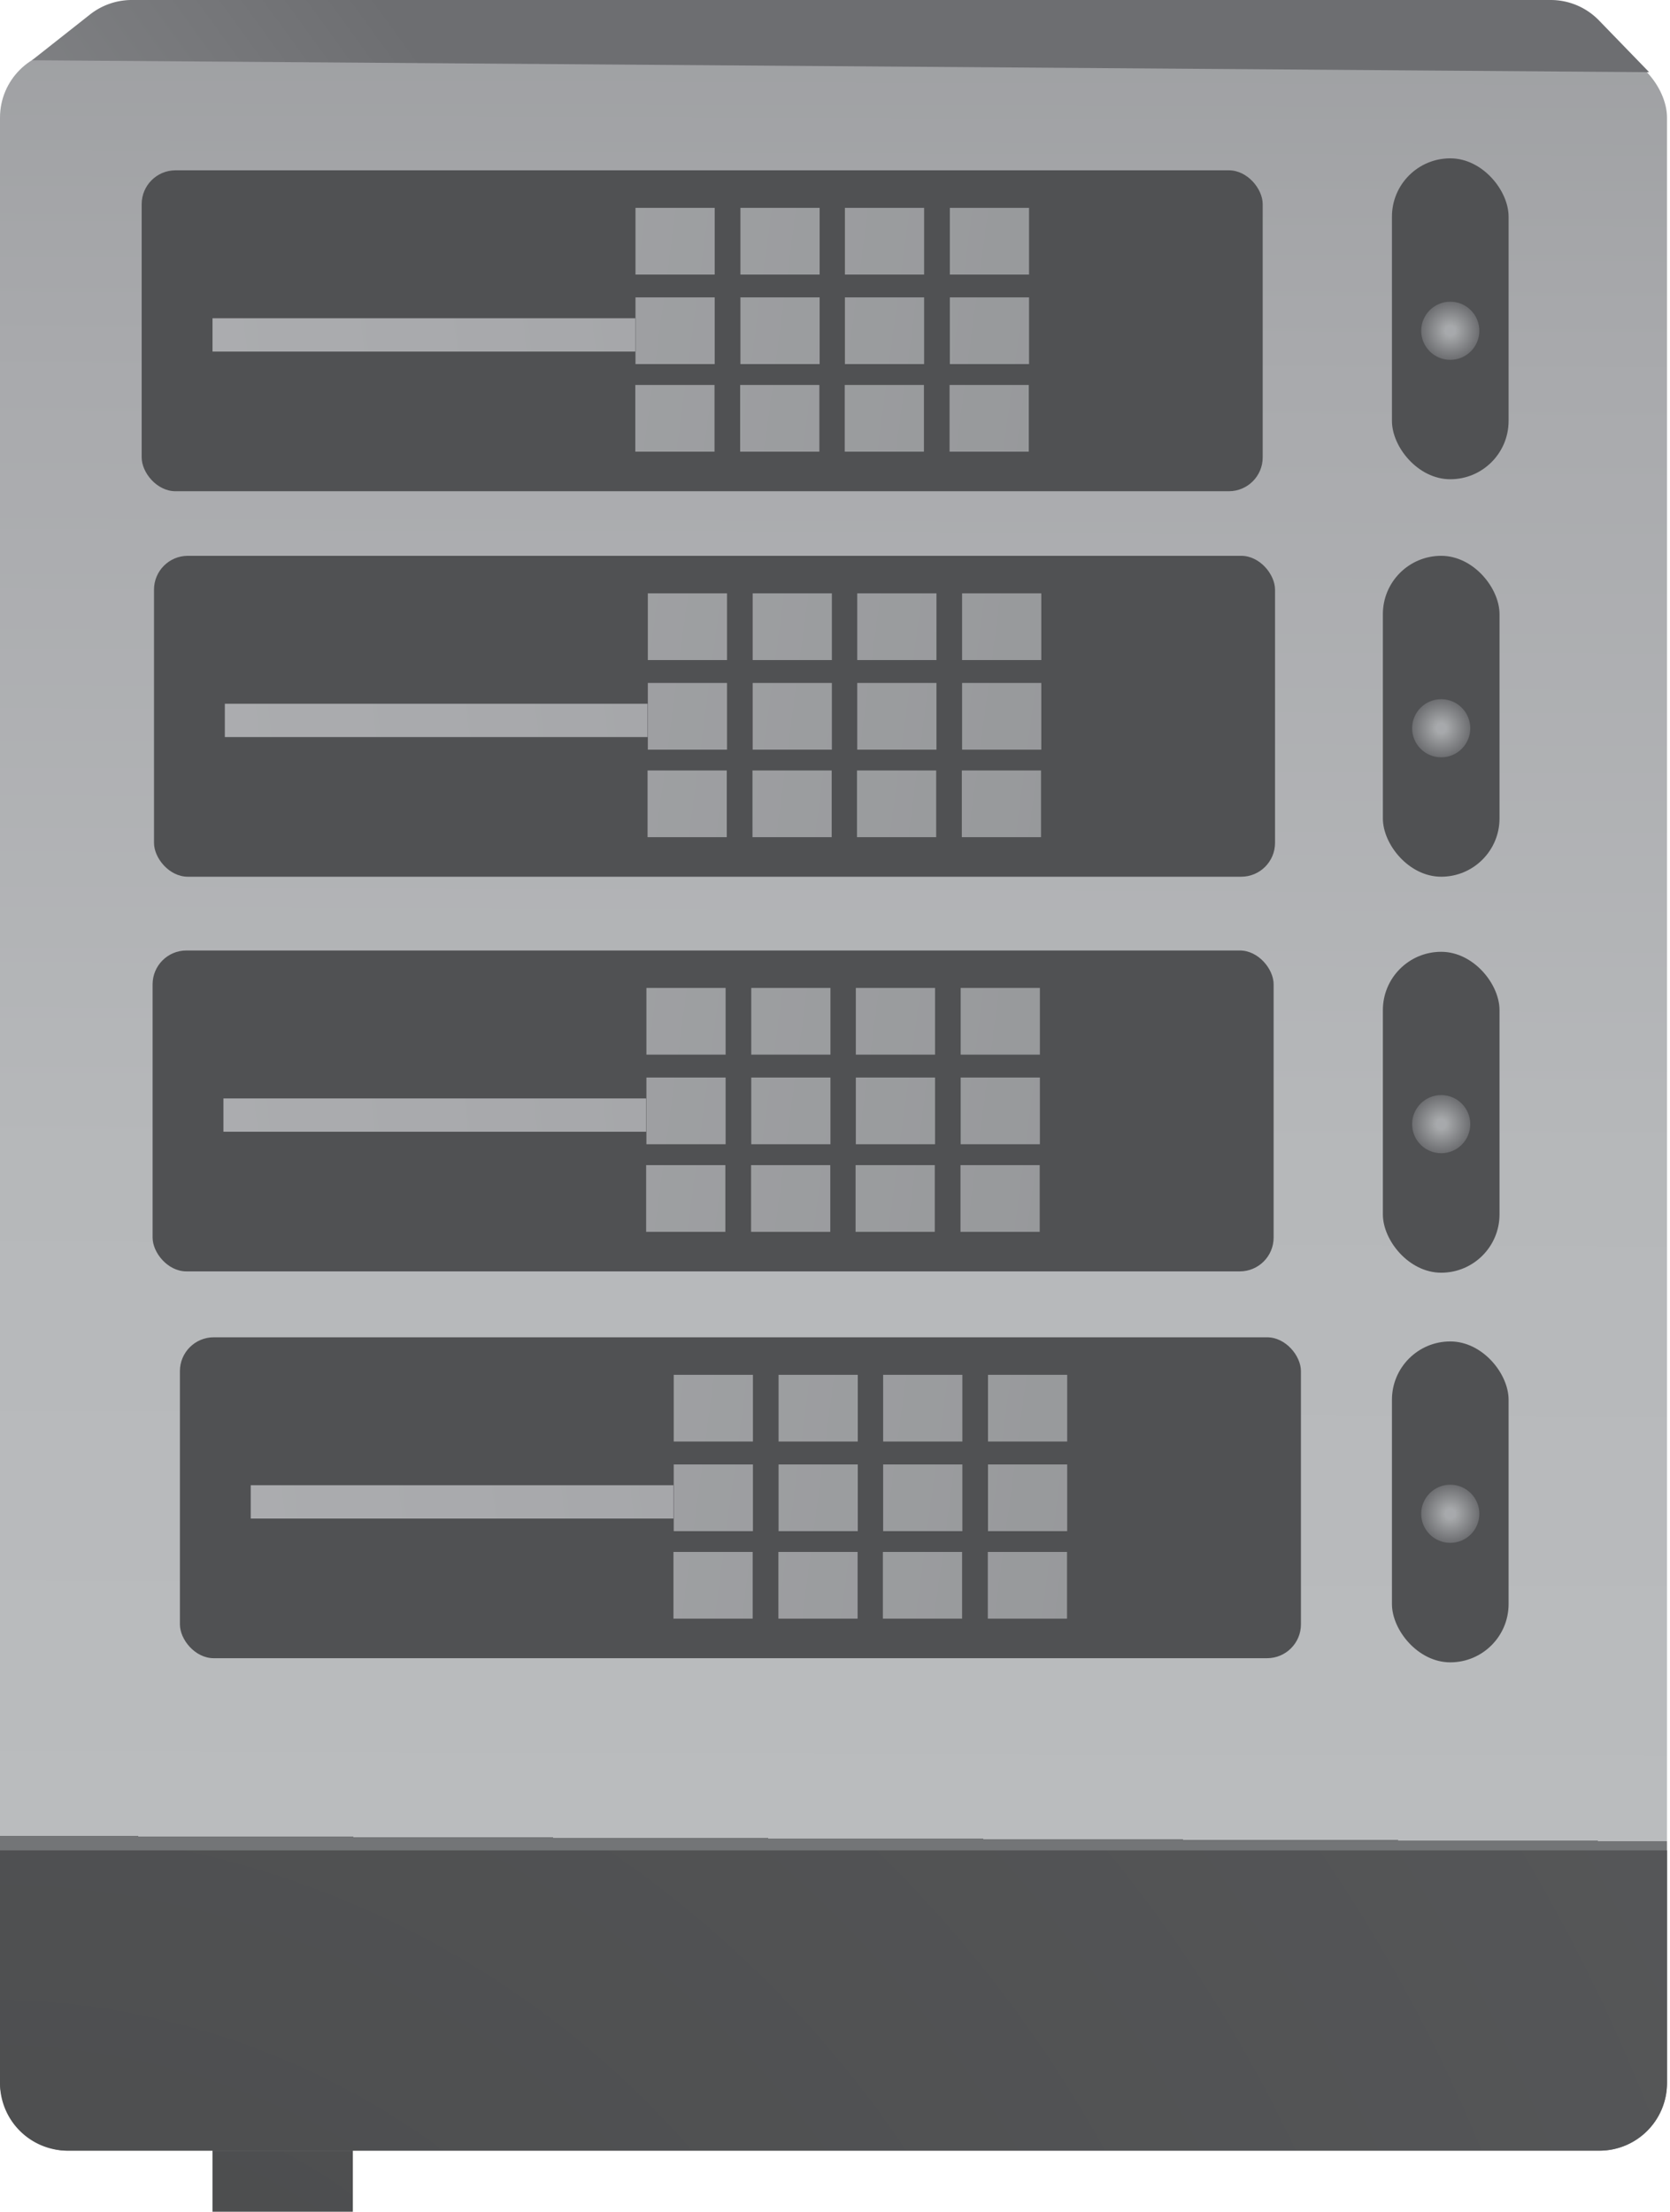 <svg xmlns="http://www.w3.org/2000/svg" xmlns:xlink="http://www.w3.org/1999/xlink" viewBox="0 0 189.55 251.01"><defs><style>.cls-1{fill:url(#linear-gradient);}.cls-2{fill:url(#radial-gradient);}.cls-3{fill:#505153;}.cls-4{fill:url(#linear-gradient-2);}.cls-5{fill:url(#linear-gradient-3);}.cls-6{fill:url(#linear-gradient-4);}.cls-7{fill:url(#linear-gradient-5);}.cls-8{fill:url(#linear-gradient-6);}.cls-9{fill:url(#linear-gradient-7);}.cls-10{fill:url(#linear-gradient-8);}.cls-11{fill:url(#linear-gradient-9);}.cls-12{fill:url(#linear-gradient-10);}.cls-13{fill:url(#linear-gradient-11);}.cls-14{fill:url(#linear-gradient-12);}.cls-15{fill:url(#linear-gradient-13);}.cls-16{fill:url(#linear-gradient-14);}.cls-17{fill:url(#linear-gradient-15);}.cls-18{fill:url(#linear-gradient-16);}.cls-19{fill:url(#linear-gradient-17);}.cls-20{fill:url(#linear-gradient-18);}.cls-21{fill:url(#linear-gradient-19);}.cls-22{fill:url(#linear-gradient-20);}.cls-23{fill:url(#linear-gradient-21);}.cls-24{fill:url(#linear-gradient-22);}.cls-25{fill:url(#linear-gradient-23);}.cls-26{fill:url(#linear-gradient-24);}.cls-27{fill:url(#linear-gradient-25);}.cls-28{fill:url(#linear-gradient-26);}.cls-29{fill:url(#linear-gradient-27);}.cls-30{fill:url(#linear-gradient-28);}.cls-31{fill:url(#linear-gradient-29);}.cls-32{fill:url(#linear-gradient-30);}.cls-33{fill:url(#linear-gradient-31);}.cls-34{fill:url(#linear-gradient-32);}.cls-35{fill:url(#linear-gradient-33);}.cls-36{fill:url(#linear-gradient-34);}.cls-37{fill:url(#linear-gradient-35);}.cls-38{fill:url(#linear-gradient-36);}.cls-39{fill:url(#linear-gradient-37);}.cls-40{fill:url(#linear-gradient-38);}.cls-41{fill:url(#linear-gradient-39);}.cls-42{fill:url(#linear-gradient-40);}.cls-43{fill:url(#linear-gradient-41);}.cls-44{fill:url(#linear-gradient-42);}.cls-45{fill:url(#linear-gradient-43);}.cls-46{fill:url(#linear-gradient-44);}.cls-47{fill:url(#linear-gradient-45);}.cls-48{fill:url(#linear-gradient-46);}.cls-49{fill:url(#linear-gradient-47);}.cls-50{fill:url(#linear-gradient-48);}.cls-51{fill:url(#linear-gradient-49);}.cls-52{fill:url(#linear-gradient-50);}.cls-53{fill:url(#linear-gradient-51);}.cls-54{fill:url(#linear-gradient-52);}.cls-55{fill:url(#linear-gradient-53);}.cls-56{fill:url(#linear-gradient-54);}.cls-57{fill:url(#radial-gradient-2);}.cls-58{fill:url(#radial-gradient-4);}.cls-59{fill:url(#radial-gradient-5);}.cls-60{fill:url(#radial-gradient-6);}.cls-61{fill:url(#radial-gradient-7);}</style><linearGradient id="linear-gradient" x1="94.33" y1="208.64" x2="95.51" y2="-158.54" gradientUnits="userSpaceOnUse"><stop offset="0" stop-color="#737577"/><stop offset="0" stop-color="#6f7173"/><stop offset="0" stop-color="#656668"/><stop offset="0" stop-color="#525455"/><stop offset="0" stop-color="#4a4b4c"/><stop offset="0" stop-color="#4e4f50"/><stop offset="0" stop-color="#595b5c"/><stop offset="0" stop-color="#6d6e70"/><stop offset="0" stop-color="#888a8b"/><stop offset="0" stop-color="#abadaf"/><stop offset="0" stop-color="#babcbe"/><stop offset="0.21" stop-color="#b6b8ba"/><stop offset="0.45" stop-color="#a9aaad"/><stop offset="0.69" stop-color="#939597"/><stop offset="0.94" stop-color="#757679"/><stop offset="1" stop-color="#6d6e71"/></linearGradient><radialGradient id="radial-gradient" cx="-1.54" cy="313.83" r="309.05" gradientUnits="userSpaceOnUse"><stop offset="0" stop-color="#a7a9ac"/><stop offset="0" stop-color="#4a4b4c"/><stop offset="1" stop-color="#5a5b5d"/></radialGradient><linearGradient id="linear-gradient-2" x1="-277.37" y1="-19.78" x2="337.08" y2="62.06" xlink:href="#linear-gradient"/><linearGradient id="linear-gradient-3" x1="-277.16" y1="-21.33" x2="337.29" y2="60.5" xlink:href="#linear-gradient"/><linearGradient id="linear-gradient-4" x1="-275.62" y1="-22.71" x2="338.82" y2="59.12" xlink:href="#linear-gradient"/><linearGradient id="linear-gradient-5" x1="-275.41" y1="-24.27" x2="339.03" y2="57.56" xlink:href="#linear-gradient"/><linearGradient id="linear-gradient-6" x1="-278.7" y1="-9.78" x2="335.75" y2="72.05" xlink:href="#linear-gradient"/><linearGradient id="linear-gradient-7" x1="-278.49" y1="-11.34" x2="335.96" y2="70.49" xlink:href="#linear-gradient"/><linearGradient id="linear-gradient-8" x1="-276.95" y1="-12.72" x2="337.49" y2="69.12" xlink:href="#linear-gradient"/><linearGradient id="linear-gradient-9" x1="-276.74" y1="-14.27" x2="337.7" y2="67.56" xlink:href="#linear-gradient"/><linearGradient id="linear-gradient-10" x1="-280" y1="-0.02" x2="334.45" y2="81.81" xlink:href="#linear-gradient"/><linearGradient id="linear-gradient-11" x1="-279.78" y1="-1.58" x2="334.66" y2="80.26" xlink:href="#linear-gradient"/><linearGradient id="linear-gradient-12" x1="-278.25" y1="-2.95" x2="336.19" y2="78.88" xlink:href="#linear-gradient"/><linearGradient id="linear-gradient-13" x1="-278.05" y1="-4.51" x2="336.4" y2="77.32" xlink:href="#linear-gradient"/><linearGradient id="linear-gradient-14" x1="-272.09" y1="74.66" x2="438.69" y2="-6.69" xlink:href="#linear-gradient"/><linearGradient id="linear-gradient-15" x1="-275.97" y1="23.98" x2="338.47" y2="105.81" xlink:href="#linear-gradient"/><linearGradient id="linear-gradient-16" x1="-275.77" y1="22.42" x2="338.68" y2="104.25" xlink:href="#linear-gradient"/><linearGradient id="linear-gradient-17" x1="-274.23" y1="21.05" x2="340.22" y2="102.88" xlink:href="#linear-gradient"/><linearGradient id="linear-gradient-18" x1="-274.02" y1="19.49" x2="340.42" y2="101.32" xlink:href="#linear-gradient"/><linearGradient id="linear-gradient-19" x1="-277.3" y1="33.97" x2="337.14" y2="115.8" xlink:href="#linear-gradient"/><linearGradient id="linear-gradient-20" x1="-277.1" y1="32.41" x2="337.35" y2="114.24" xlink:href="#linear-gradient"/><linearGradient id="linear-gradient-21" x1="-275.56" y1="31.04" x2="338.89" y2="112.87" xlink:href="#linear-gradient"/><linearGradient id="linear-gradient-22" x1="-275.35" y1="29.48" x2="339.09" y2="111.31" xlink:href="#linear-gradient"/><linearGradient id="linear-gradient-23" x1="-278.6" y1="43.73" x2="335.84" y2="125.57" xlink:href="#linear-gradient"/><linearGradient id="linear-gradient-24" x1="-278.39" y1="42.18" x2="336.06" y2="124.01" xlink:href="#linear-gradient"/><linearGradient id="linear-gradient-25" x1="-276.86" y1="40.8" x2="337.59" y2="122.63" xlink:href="#linear-gradient"/><linearGradient id="linear-gradient-26" x1="-276.65" y1="39.24" x2="337.79" y2="121.08" xlink:href="#linear-gradient"/><linearGradient id="linear-gradient-27" x1="-270.7" y1="118.42" x2="440.08" y2="37.06" xlink:href="#linear-gradient"/><linearGradient id="linear-gradient-28" x1="-276.13" y1="68.76" x2="338.32" y2="150.6" xlink:href="#linear-gradient"/><linearGradient id="linear-gradient-29" x1="-275.92" y1="67.21" x2="338.52" y2="149.04" xlink:href="#linear-gradient"/><linearGradient id="linear-gradient-30" x1="-274.39" y1="65.83" x2="340.06" y2="147.66" xlink:href="#linear-gradient"/><linearGradient id="linear-gradient-31" x1="-274.18" y1="64.27" x2="340.27" y2="146.1" xlink:href="#linear-gradient"/><linearGradient id="linear-gradient-32" x1="-277.46" y1="78.76" x2="336.98" y2="160.59" xlink:href="#linear-gradient"/><linearGradient id="linear-gradient-33" x1="-277.25" y1="77.2" x2="337.19" y2="159.03" xlink:href="#linear-gradient"/><linearGradient id="linear-gradient-34" x1="-275.72" y1="75.82" x2="338.73" y2="157.65" xlink:href="#linear-gradient"/><linearGradient id="linear-gradient-35" x1="-275.51" y1="74.27" x2="338.94" y2="156.1" xlink:href="#linear-gradient"/><linearGradient id="linear-gradient-36" x1="-278.76" y1="88.52" x2="335.68" y2="170.35" xlink:href="#linear-gradient"/><linearGradient id="linear-gradient-37" x1="-278.55" y1="86.96" x2="335.9" y2="168.79" xlink:href="#linear-gradient"/><linearGradient id="linear-gradient-38" x1="-277.02" y1="85.59" x2="337.43" y2="167.42" xlink:href="#linear-gradient"/><linearGradient id="linear-gradient-39" x1="-276.81" y1="84.03" x2="337.64" y2="165.86" xlink:href="#linear-gradient"/><linearGradient id="linear-gradient-40" x1="-270.86" y1="163.2" x2="439.92" y2="81.84" xlink:href="#linear-gradient"/><linearGradient id="linear-gradient-41" x1="-273.03" y1="112.67" x2="341.42" y2="194.5" xlink:href="#linear-gradient"/><linearGradient id="linear-gradient-42" x1="-272.82" y1="111.11" x2="341.62" y2="192.94" xlink:href="#linear-gradient"/><linearGradient id="linear-gradient-43" x1="-271.29" y1="109.74" x2="343.16" y2="191.57" xlink:href="#linear-gradient"/><linearGradient id="linear-gradient-44" x1="-271.08" y1="108.18" x2="343.37" y2="190.01" xlink:href="#linear-gradient"/><linearGradient id="linear-gradient-45" x1="-274.36" y1="122.66" x2="340.09" y2="204.49" xlink:href="#linear-gradient"/><linearGradient id="linear-gradient-46" x1="-274.15" y1="121.1" x2="340.29" y2="202.93" xlink:href="#linear-gradient"/><linearGradient id="linear-gradient-47" x1="-272.62" y1="119.73" x2="341.83" y2="201.56" xlink:href="#linear-gradient"/><linearGradient id="linear-gradient-48" x1="-272.41" y1="118.17" x2="342.04" y2="200" xlink:href="#linear-gradient"/><linearGradient id="linear-gradient-49" x1="-275.66" y1="132.42" x2="338.79" y2="214.26" xlink:href="#linear-gradient"/><linearGradient id="linear-gradient-50" x1="-275.45" y1="130.87" x2="339" y2="212.7" xlink:href="#linear-gradient"/><linearGradient id="linear-gradient-51" x1="-273.92" y1="129.49" x2="340.53" y2="211.32" xlink:href="#linear-gradient"/><linearGradient id="linear-gradient-52" x1="-273.71" y1="127.93" x2="340.74" y2="209.77" xlink:href="#linear-gradient"/><linearGradient id="linear-gradient-53" x1="-267.76" y1="207.11" x2="443.03" y2="125.75" xlink:href="#linear-gradient"/><linearGradient id="linear-gradient-54" x1="-151.92" y1="186.04" x2="64.72" y2="29.48" xlink:href="#linear-gradient"/><radialGradient id="radial-gradient-2" cx="4.21" cy="297.62" r="275.57" xlink:href="#radial-gradient"/><radialGradient id="radial-gradient-4" cx="439.97" cy="214.45" r="3.3" gradientTransform="translate(-131.27 -308.02) rotate(26.97)" gradientUnits="userSpaceOnUse"><stop offset="0.17" stop-color="#a7a9ac"/><stop offset="0.23" stop-color="#a3a5a7"/><stop offset="1" stop-color="#6d6e71"/></radialGradient><radialGradient id="radial-gradient-5" cx="460.35" cy="254.5" r="3.3" xlink:href="#radial-gradient-4"/><radialGradient id="radial-gradient-6" cx="481.32" cy="293.45" r="3.3" xlink:href="#radial-gradient-4"/><radialGradient id="radial-gradient-7" cx="420.43" cy="173.79" r="3.3" xlink:href="#radial-gradient-4"/></defs><title>Refined</title><g id="Layer_43" data-name="Layer 43"><rect class="cls-1" y="5.68" width="189.21" height="238.4" rx="7.67"/><path class="cls-2" d="M0,210H189.21V236.4a7.68,7.68,0,0,1-7.68,7.68H7.67A7.68,7.68,0,0,1,0,236.4Z"/><rect class="cls-3" x="16.08" y="19.33" width="127.24" height="36.42" rx="3.84"/><rect class="cls-4" x="72.13" y="23.59" width="8.99" height="7.57"/><rect class="cls-5" x="84.04" y="23.59" width="8.99" height="7.57"/><rect class="cls-6" x="95.9" y="23.59" width="8.99" height="7.57"/><rect class="cls-7" x="107.81" y="23.59" width="8.99" height="7.57"/><rect class="cls-8" x="72.13" y="33.75" width="8.99" height="7.57"/><rect class="cls-9" x="84.04" y="33.75" width="8.99" height="7.57"/><rect class="cls-10" x="95.9" y="33.75" width="8.99" height="7.57"/><rect class="cls-11" x="107.81" y="33.75" width="8.99" height="7.57"/><rect class="cls-12" x="72.11" y="43.69" width="8.99" height="7.57"/><rect class="cls-13" x="84.01" y="43.69" width="8.99" height="7.57"/><rect class="cls-14" x="95.88" y="43.69" width="8.99" height="7.57"/><rect class="cls-15" x="107.78" y="43.69" width="8.99" height="7.57"/><rect class="cls-16" x="24.12" y="36.12" width="47.98" height="3.78"/><rect class="cls-3" x="157.99" y="17.97" width="13.24" height="36.42" rx="6.62"/><rect class="cls-3" x="17.48" y="63.08" width="127.24" height="36.42" rx="3.84"/><rect class="cls-17" x="73.53" y="67.34" width="8.99" height="7.57"/><rect class="cls-18" x="85.43" y="67.34" width="8.99" height="7.57"/><rect class="cls-19" x="97.3" y="67.34" width="8.99" height="7.57"/><rect class="cls-20" x="109.2" y="67.34" width="8.99" height="7.57"/><rect class="cls-21" x="73.53" y="77.51" width="8.99" height="7.57"/><rect class="cls-22" x="85.43" y="77.51" width="8.99" height="7.57"/><rect class="cls-23" x="97.3" y="77.51" width="8.99" height="7.57"/><rect class="cls-24" x="109.2" y="77.51" width="8.99" height="7.57"/><rect class="cls-25" x="73.5" y="87.44" width="8.99" height="7.57"/><rect class="cls-26" x="85.41" y="87.44" width="8.99" height="7.57"/><rect class="cls-27" x="97.27" y="87.44" width="8.99" height="7.57"/><rect class="cls-28" x="109.17" y="87.44" width="8.99" height="7.57"/><rect class="cls-29" x="25.52" y="79.87" width="47.98" height="3.78"/><rect class="cls-3" x="17.32" y="107.87" width="127.24" height="36.42" rx="3.84"/><rect class="cls-30" x="73.37" y="112.12" width="8.99" height="7.57"/><rect class="cls-31" x="85.27" y="112.12" width="8.99" height="7.57"/><rect class="cls-32" x="97.14" y="112.12" width="8.99" height="7.57"/><rect class="cls-33" x="109.04" y="112.12" width="8.99" height="7.57"/><rect class="cls-34" x="73.37" y="122.29" width="8.99" height="7.57"/><rect class="cls-35" x="85.27" y="122.29" width="8.99" height="7.57"/><rect class="cls-36" x="97.14" y="122.29" width="8.99" height="7.57"/><rect class="cls-37" x="109.04" y="122.29" width="8.99" height="7.57"/><rect class="cls-38" x="73.34" y="132.23" width="8.99" height="7.57"/><rect class="cls-39" x="85.25" y="132.23" width="8.99" height="7.57"/><rect class="cls-40" x="97.11" y="132.23" width="8.99" height="7.57"/><rect class="cls-41" x="109.02" y="132.23" width="8.99" height="7.57"/><rect class="cls-42" x="25.36" y="124.66" width="47.98" height="3.78"/><rect class="cls-3" x="20.42" y="151.77" width="127.24" height="36.42" rx="3.84"/><rect class="cls-43" x="76.47" y="156.03" width="8.99" height="7.57"/><rect class="cls-44" x="88.37" y="156.03" width="8.99" height="7.57"/><rect class="cls-45" x="100.24" y="156.03" width="8.99" height="7.57"/><rect class="cls-46" x="112.14" y="156.03" width="8.99" height="7.57"/><rect class="cls-47" x="76.47" y="166.2" width="8.99" height="7.57"/><rect class="cls-48" x="88.37" y="166.2" width="8.99" height="7.57"/><rect class="cls-49" x="100.24" y="166.2" width="8.99" height="7.57"/><rect class="cls-50" x="112.14" y="166.2" width="8.99" height="7.57"/><rect class="cls-51" x="76.44" y="176.13" width="8.99" height="7.57"/><rect class="cls-52" x="88.35" y="176.13" width="8.99" height="7.57"/><rect class="cls-53" x="100.21" y="176.13" width="8.99" height="7.57"/><rect class="cls-54" x="112.12" y="176.13" width="8.99" height="7.57"/><rect class="cls-55" x="28.46" y="168.56" width="47.98" height="3.78"/><path class="cls-56" d="M3.63,6.84l6.58-5.19A7.66,7.66,0,0,1,15,0H176a7.63,7.63,0,0,1,5.51,2.34l5.67,5.85"/><polyline class="cls-57" points="40.05 244.07 40.05 251.01 24.12 251.01 24.12 244.07"/><polyline class="cls-57" points="147.66 244.07 147.66 251.01 163.58 251.01 163.58 244.07"/><rect class="cls-3" x="156.96" y="63.08" width="13.24" height="36.42" rx="6.62"/><circle class="cls-58" cx="163.58" cy="82.65" r="3.3"/><rect class="cls-3" x="156.96" y="108.02" width="13.24" height="36.42" rx="6.62"/><circle class="cls-59" cx="163.58" cy="127.58" r="3.3"/><rect class="cls-3" x="157.99" y="152.24" width="13.24" height="36.42" rx="6.62"/><circle class="cls-60" cx="164.61" cy="171.8" r="3.3"/></g><g id="Layer_44" data-name="Layer 44"><circle class="cls-61" cx="164.61" cy="37.54" r="3.3"/></g></svg>